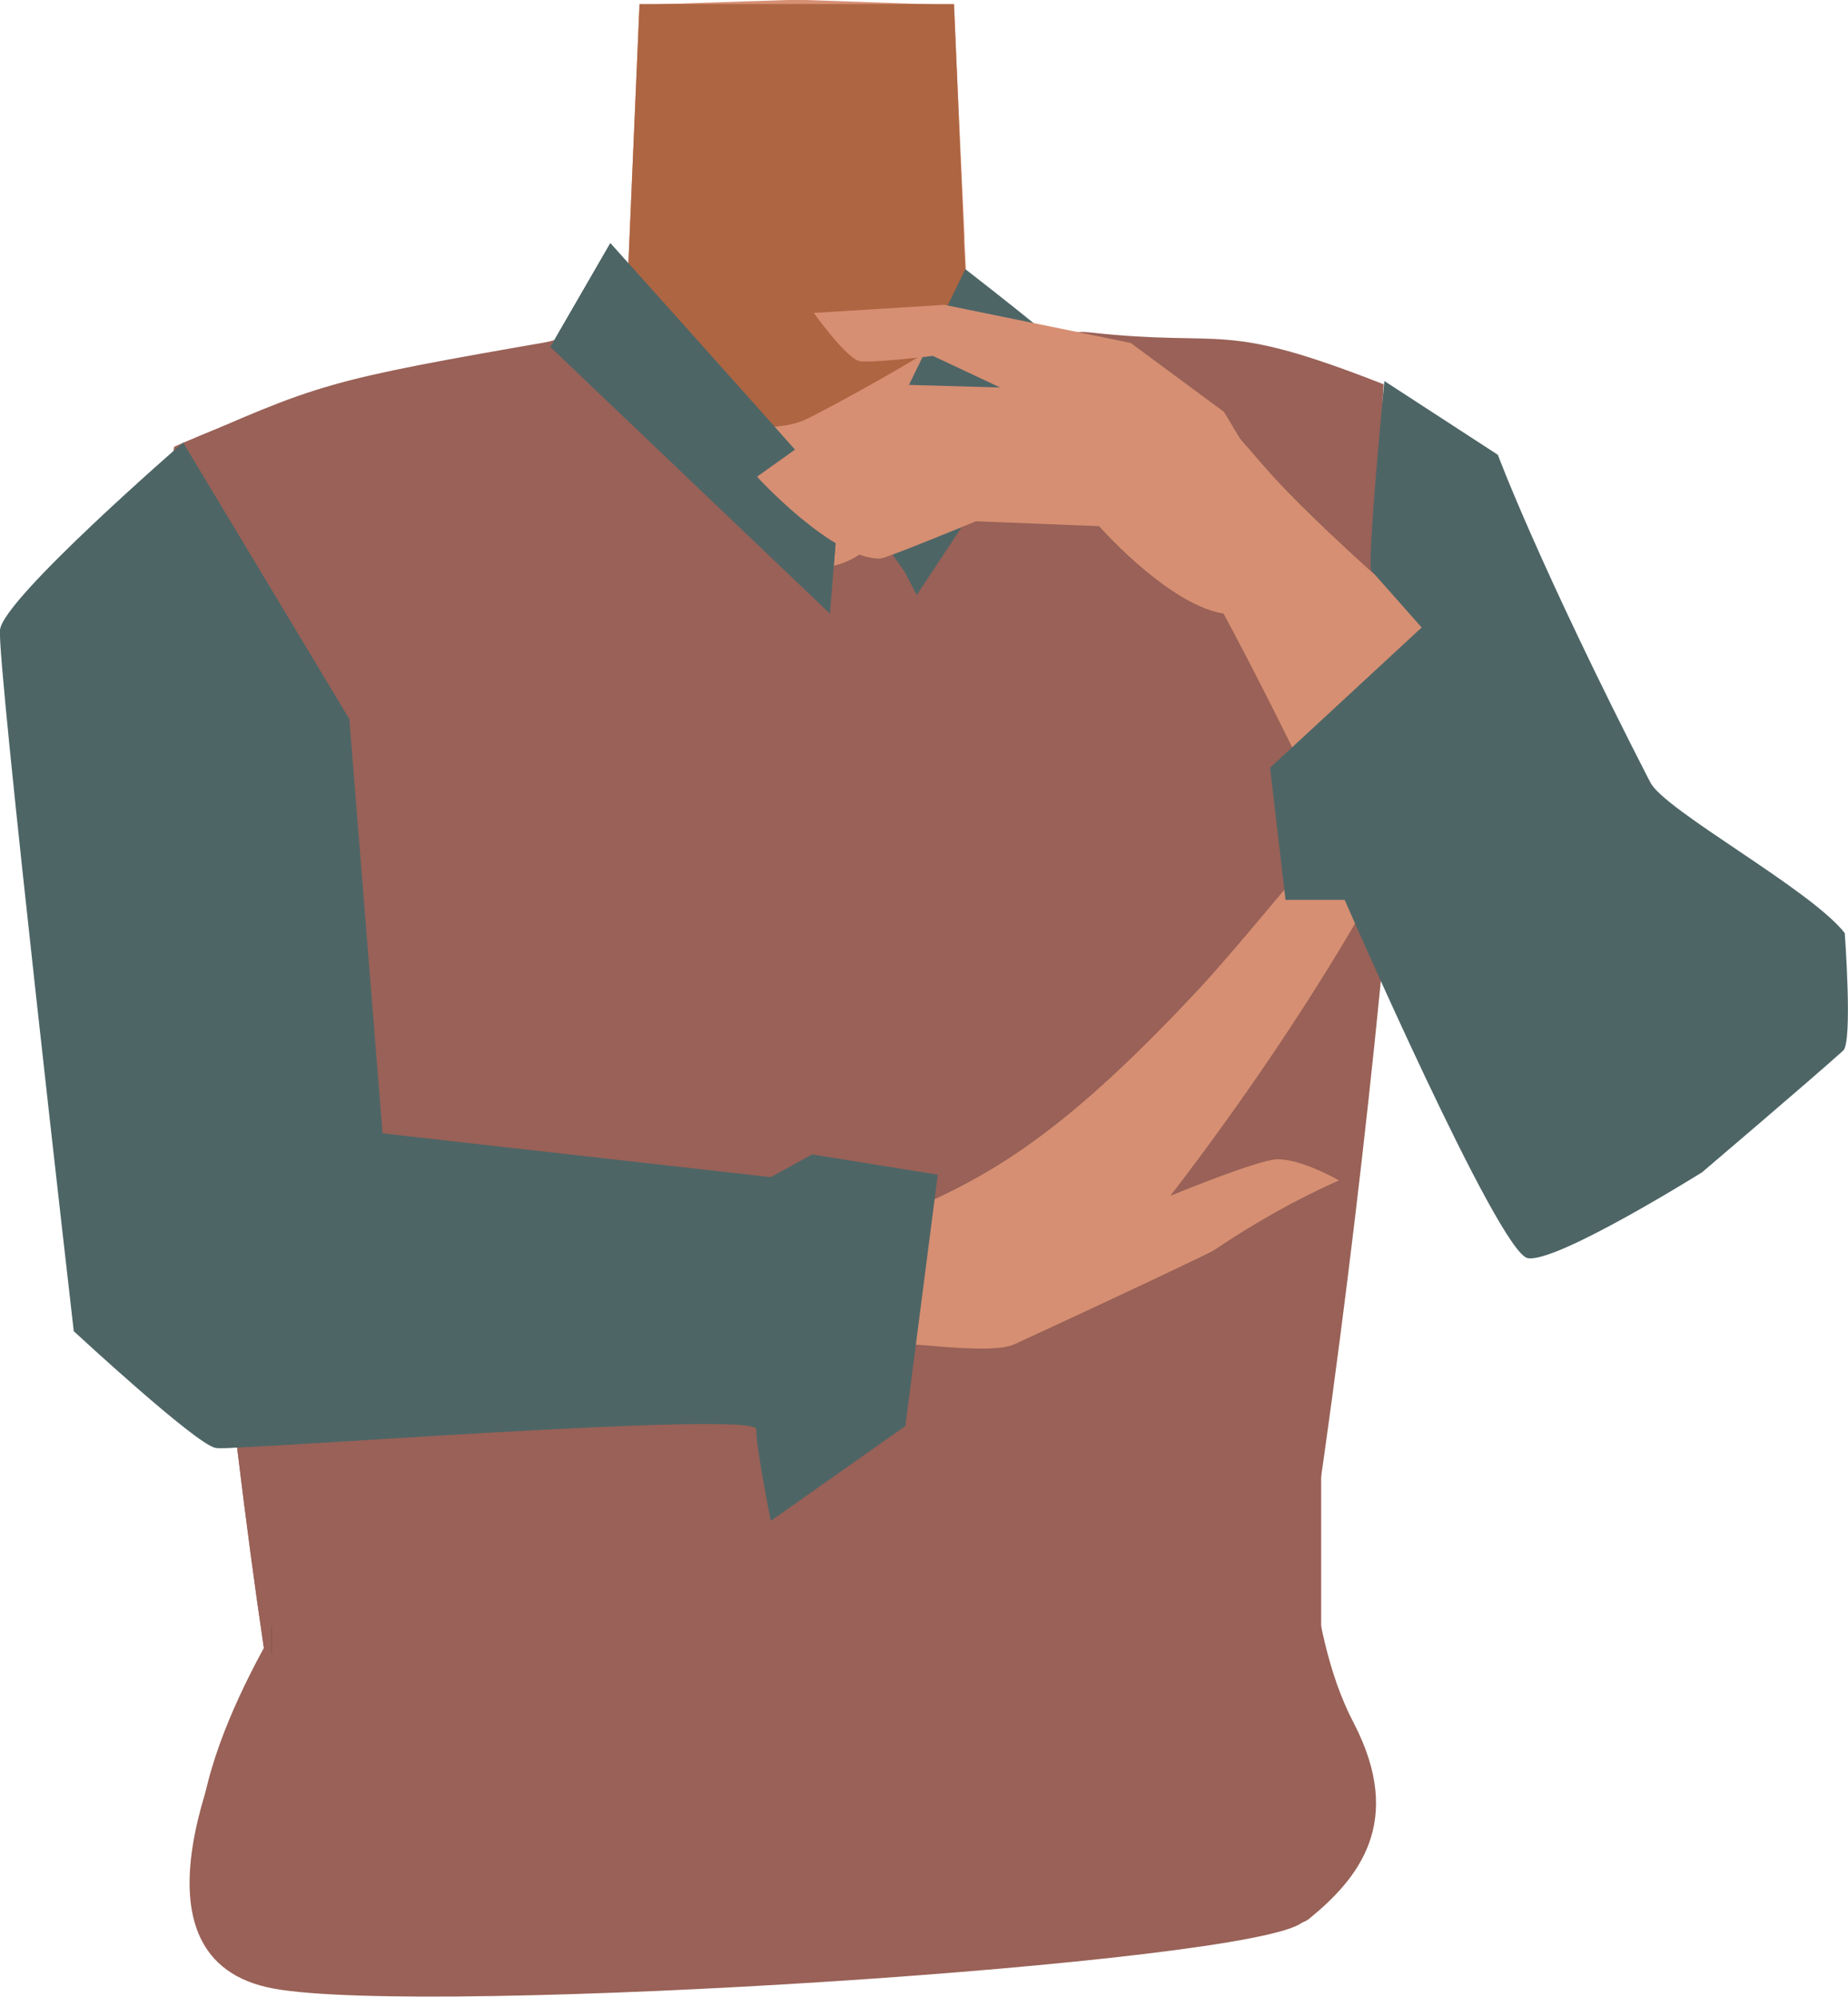 <?xml version="1.0" encoding="utf-8"?>
<!-- Generator: Adobe Illustrator 26.0.1, SVG Export Plug-In . SVG Version: 6.00 Build 0)  -->
<svg version="1.1" id="Calque_1" xmlns="http://www.w3.org/2000/svg" xmlns:xlink="http://www.w3.org/1999/xlink" x="0px" y="0px"
	 viewBox="0 0 228 246.3" style="enable-background:new 0 0 228 246.3;" xml:space="preserve">
<style type="text/css">
	.st0{fill:#D68F72;}
	.st1{fill:#AD6542;}
	.st2{fill:#996157;}
	.st3{fill:#423632;}
	.st4{fill:#4E6566;}
	.st5{fill:#7C8E7B;}
</style>
<g id="Calque_1_00000159445946687746827880000010916298125864754314_">
	<g id="Calque_12">
		<path class="st0" d="M170.1,84.5c0,0-0.1,3.9-9.3,10c-10.9,7.3-6.9,21.4-8.4,28.7c-1,4.9-9.9,17.3-13.7,16.6
			c-10.8-2-16.9-16.2-26.7-20.4c-5.7-2.4-8.2-4.7-13.7-2c-5.5-2.8-8-0.5-13.7,2c-9.8,4.2-15.8,18.5-26.7,20.4
			c-3.9,0.7-12.7-11.7-13.7-16.6c-1.5-7.3,2.5-21.4-8.4-28.7c-9.2-6.1-11.6-11-11.6-11c-7-17.1-6.1-26.7,3.9-29.7s29.4-7,38.6-10.1
			c4.7-1.6,8.5-3.4,10.6-5.8l1.6-37.3L97.2,0h2.2l14.3,0.5l4,0.1l0.7,15.7l0.6,12.9v0.5l0.4,8.2c0.4,0.5,0.9,0.9,1.5,1.3
			c2.7,2,6.8,3.2,11.6,4.2c6.5,1.3,30.5,8,37.8,9.4c3.1,0.6-2.8-0.9,0,0C180.1,55.6,177.1,67.4,170.1,84.5z"/>
		<path class="st1" d="M120.8,39.1c-5.4,4.2-18.8,11.4-21.3,12.6c-8.2,3.9-28.3-5-32.8-8.1c4.7-1.6,8.5-3.4,10.6-5.8l1.6-37.3h38.8
			l1.2,28.5v0.5l0.4,8.2C119.7,38.2,120.2,38.7,120.8,39.1z"/>
	</g>
</g>
<g id="Calque_9">
	<path class="st0" d="M130.6,63.1c0,19.8,14.5,25.2,22,32.2c11.9,11.1,24.1,39.2,33.1,51.9c4.2,6,12.9-0.2,24.1-5.4l0,0
		c14.2-7.3,6.3-23.3,2.9-29.4c-6.9-12.3-26-46.9-41.2-57.9c0,0-14.8-11.9-28.5-7.7C134.1,49.5,130.5,55,130.6,63.1L130.6,63.1z"/>
	<path class="st2" d="M155.6,224.5c7.3-28,25-169.9,15.1-173.7c-20.4-8-19-7.9-36.3-9.7c-12.5-1.4-21,28-32.4,28.9
		c-7.1,0.6-27-29.1-33.4-28c-28.9,5-29.1,5.3-47.1,13.2c-4.1,19.2,8.1,144.7,15.6,172.5c7.8,29.1,57.9,6.1,57.9,6.1
		S147.9,253.8,155.6,224.5z"/>
	<rect x="33.5" y="200.6" class="st3" width="123.1" height="23.4"/>
	<rect x="34.8" y="199.9" class="st4" width="124.2" height="23.4"/>
	<path class="st0" d="M217.4,137.2c10.4-6.6,5.1-16.8-0.9-25c-4.2-5.8-47.6-39.9-60.3-54.4c-7.1-8.2-10.7-12.7-16.5-9.3
		c-5.2,3.1,4.8,15.5,6.9,19.2c22.1,39.6,22.6,62.3,46.3,82.9C193,150.6,213.8,139.5,217.4,137.2z"/>
	<path class="st5" d="M29.8,113c0,0-3.4-23.4-7.2-58.4l26.6-7.2L81,94.8L29.8,113z"/>
</g>
<g id="Calque_10">
	<path class="st4" d="M67.9,42.8L75.3,30c0,0,28.2,31.4,28.2,31.7s-1.1,14-1.1,14L67.9,42.8z"/>
	<path class="st4" d="M22.6,54.6l16.8,51l-2.1,40.3l57.9-0.7l5.1-2.8l15.5,2.5l-4,31l-16.6,11.7c0,0-1.8-8.9-1.8-11.3
		s-64.3,2.7-66.7,2.3S9.2,164.2,9.2,164.2s-9.5-82.6-9.1-86.5S22.6,54.6,22.6,54.6z"/>
	<path class="st2" d="M38,220.6c-3.6,3.8,16.5-15.1,15-15.3s-13.7-13.6-18.7-5.1s-19,34.8,0,39.2s121.2,2.2,127.2-2.7
		s11.9-11.9,5.5-24.2s-4.3-27-9.6-31.8S38,220.6,38,220.6z"/>
	<path class="st2" d="M155.6,224.5c7.3-28,15.1-177.1,15.1-177.1c-20.4-8-19-4.5-36.3-6.4c-12.5-1.4-21,28-32.4,28.9
		c-7.1,0.6-27.2-29.7-33.4-28C39.4,50,39.5,47.2,21.5,55.1c-4.1,19.2,8.1,144.7,15.6,172.5c7.8,29.1,57.9,6.1,57.9,6.1
		S147.9,253.8,155.6,224.5z"/>
	<path class="st0" d="M149.8,154.2c4.9-3.3,10-6.2,15.4-8.6c0,0-4.7-2.7-7.7-2.6c-2.4,0.1-13.1,4.5-13.1,4.5l0,0
		c18.4-23.9,28.4-43.3,29.5-46.2c0.8-2-1.8-8.1-1.8-8.1s-18.4,22.6-24,28.6c-19.1,20.5-28.6,25.1-44.1,30.6c-2.7,1-1.3,15,4.6,13.4
		c2.1-0.6,13.4,1.5,16.6,0C138,159.9,149.4,154.5,149.8,154.2z"/>
	<rect x="33.5" y="200.6" class="st3" width="123.1" height="23.4"/>
	<path class="st0" d="M217.4,137.2c10.4-6.6,5.1-16.8-0.9-25c-4.2-5.8-47.6-39.9-60.3-54.4c-7.1-8.2-10.7-12.7-16.5-9.3
		c-5.2,3.1,4.8,15.5,6.9,19.2c22.1,39.6,21.9,51.5,45.5,72.2C207.8,153.4,213.8,139.5,217.4,137.2z"/>
	<path class="st2" d="M31.3,113.4c0,0-3.4-23.4-7.1-58.5l26.6-7.2l31.8,47.4L31.3,113.4z"/>
	<path class="st4" d="M170.8,47c0,0-2.2,22.7-1.6,23.4l6.2,7l-18.7,17.3l1.9,16.3h7.3c0,0,19,43.6,22.6,44.2s21.5-10.6,21.5-10.6
		s13.4-11.4,17.4-15c1.2-1,0.2-14.5,0.2-14.5c-4.2-5.4-22.2-15.1-24-18.6c-13.8-26.9-18.8-40.4-18.8-40.4"/>
	<polygon class="st2" points="33.5,233.9 33.5,192.2 163,171.2 163,233.9 	"/>
	<path class="st4" d="M67.9,42.8L75.3,30c0,0,28.2,31.4,28.2,31.7s-1.1,14-1.1,14L67.9,42.8z"/>
	<path class="st4" d="M111.6,70.5c0,0-6.6-9.1-6.1-9.7s13.6-27.6,13.6-27.6s12.4,9.6,12.8,10.5s-18.8,29.7-18.8,29.7L111.6,70.5z"/>
	<path class="st4" d="M22.6,54.6l20.5,34.1l4.1,51.1l47.9,5.4l5.1-2.8l15.5,2.5l-4,31l-16.6,11.7c0,0-1.8-8.9-1.8-11.3
		S29,179,26.6,178.6S9.1,164.2,9.1,164.2S-0.4,81.6,0,77.7S22.6,54.6,22.6,54.6z"/>
	<path class="st2" d="M36.4,226.5c-3.4,3.9,15.6-15.8,14.1-16s-14.4-13-18.9-4.3s-17.1,35.6,2.2,39.1s121.2-3.1,126.9-8.2
		s11.2-12.4,4.1-24.4s-5.8-26.8-11.3-31.4S36.4,226.5,36.4,226.5z"/>
	<path class="st0" d="M100.4,38.6l16.1-1l23,4.7l11.5,8.5c0,0,13.3,21.4,9.6,22.5c-5.7,1.7-7.2,3.3-11.2,2
		c-6.5-2.1-13.8-10.4-13.8-10.4l-15.2-0.6c0,0-11.1,4.6-11.8,4.6c-5.9,0.1-15.2-10.1-15.2-10.1l16-11.4l14,0.4l-8.3-3.9
		c0,0-8.3,1-9.2,0.6C104.2,43.9,100.4,38.6,100.4,38.6z"/>
</g>
</svg>
